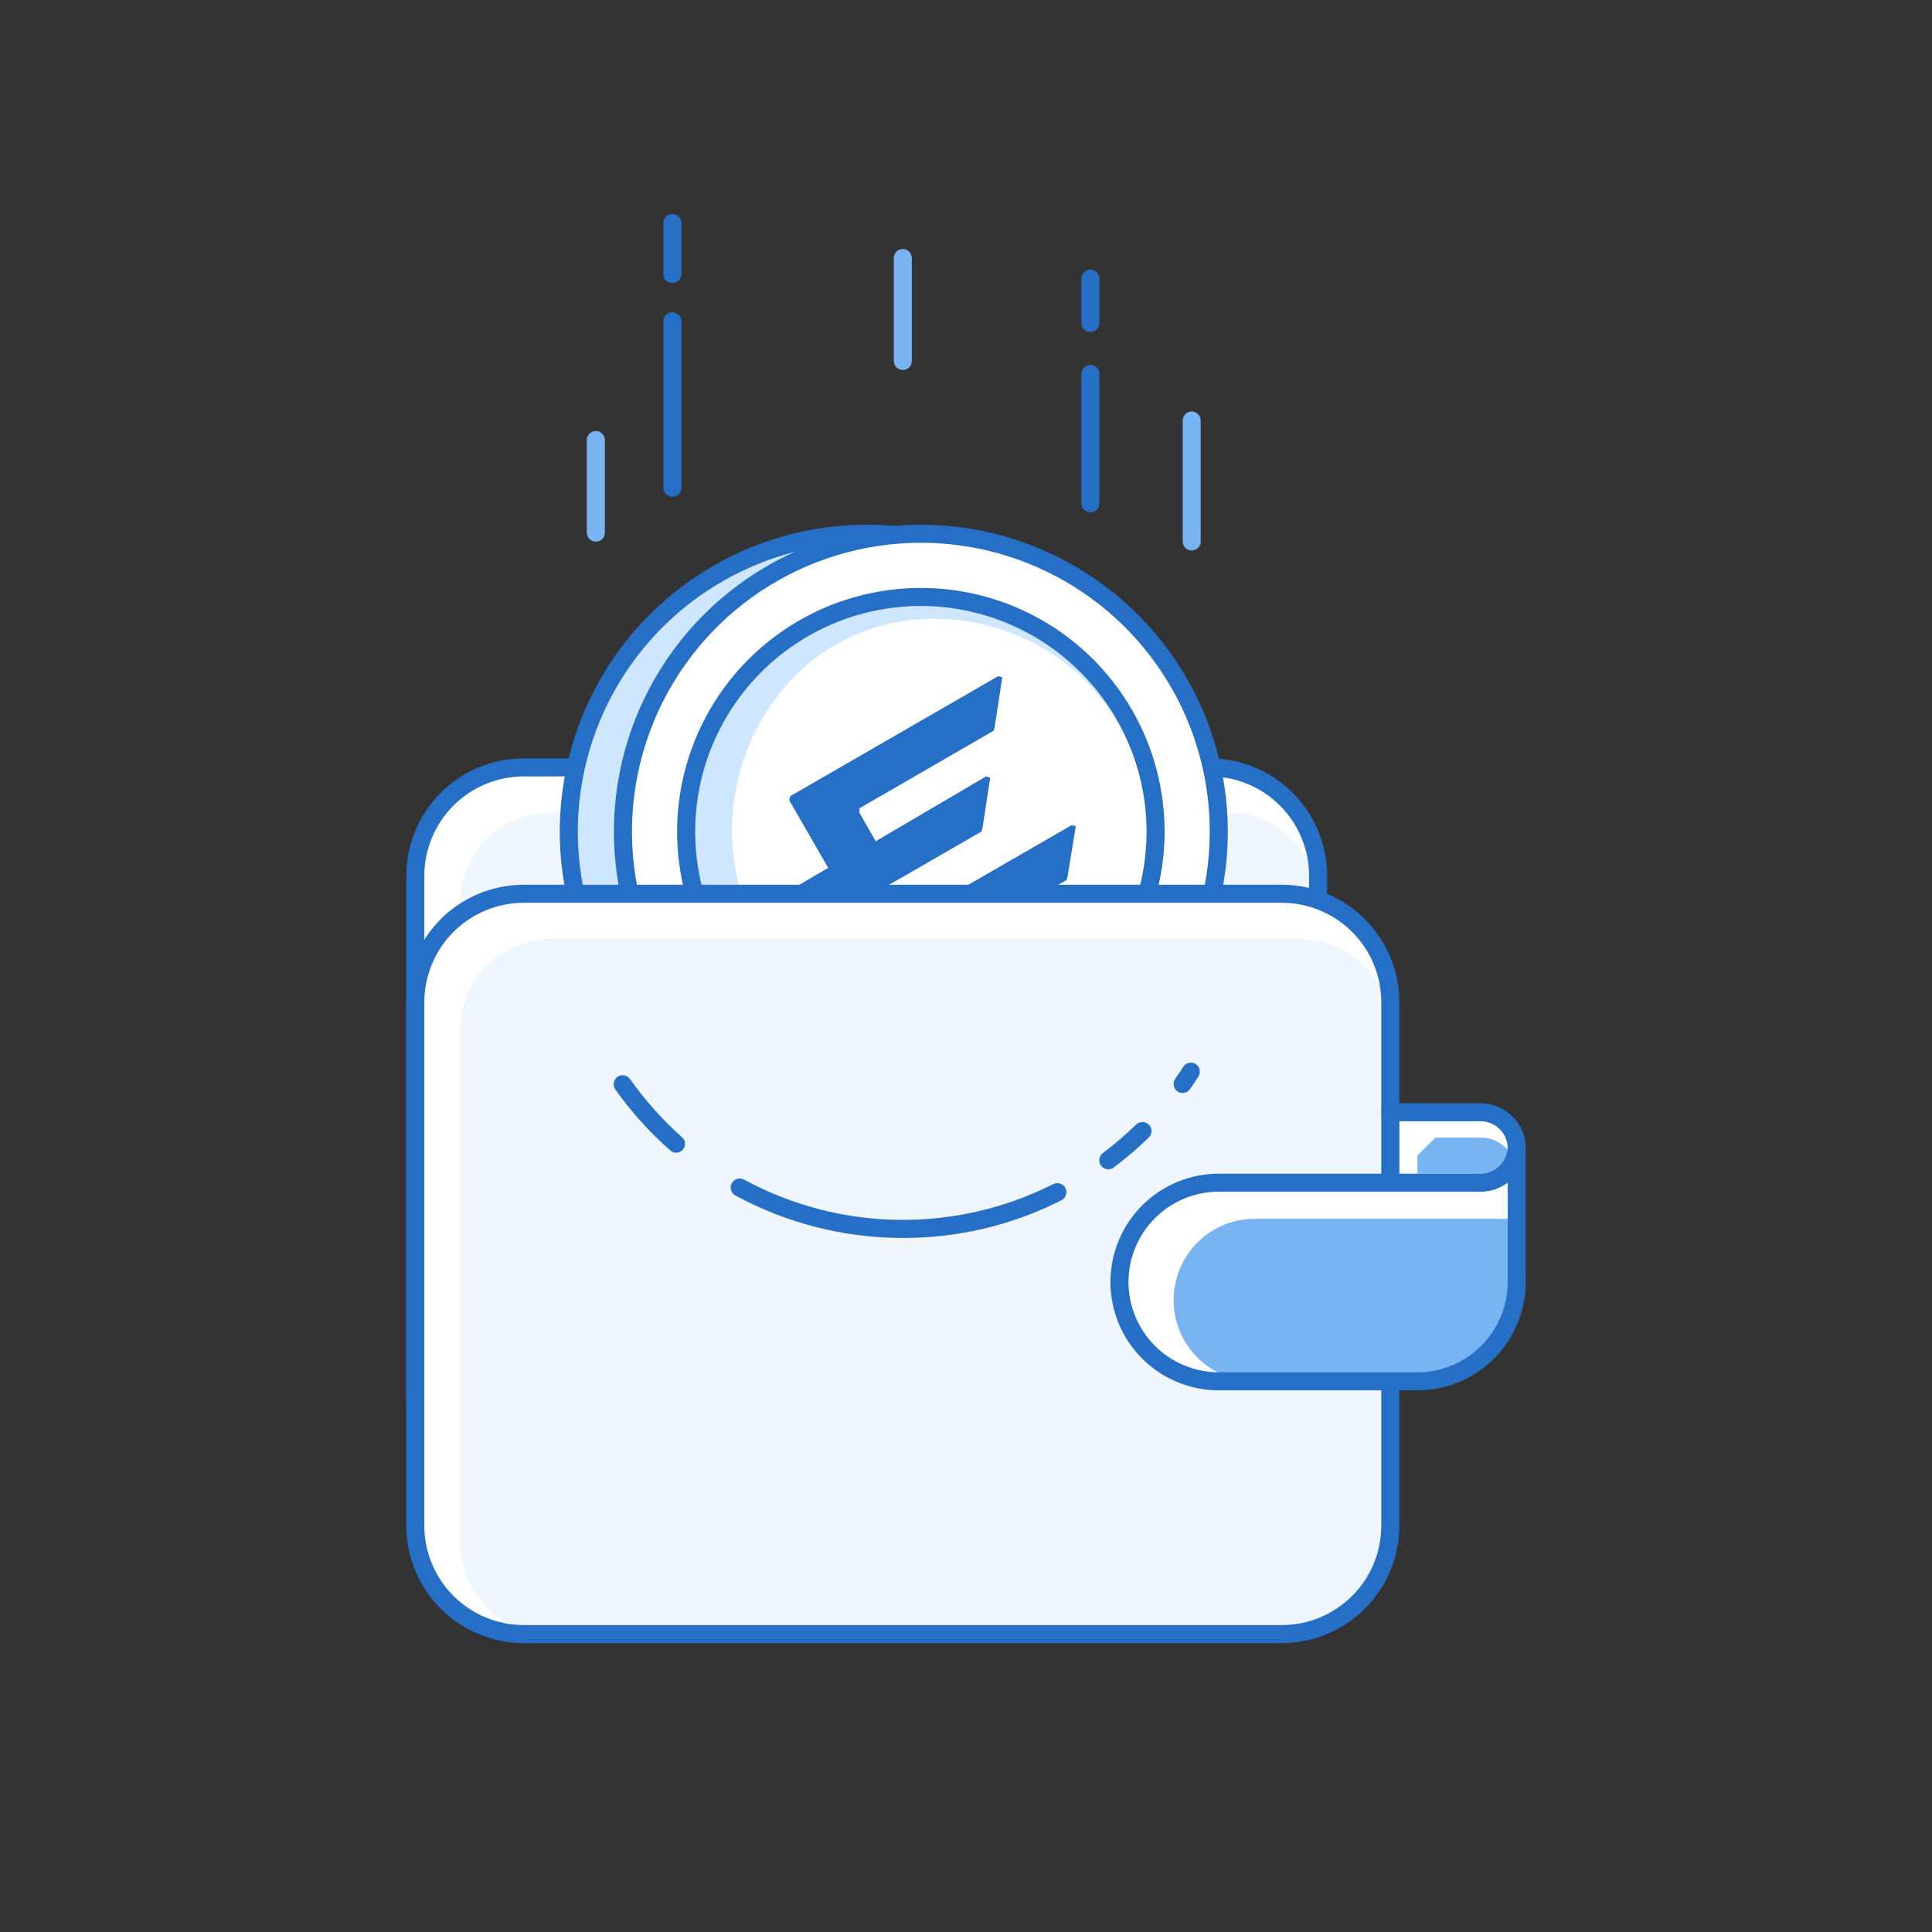 <svg width="80" height="80" viewBox="0 0 80 80" fill="none" xmlns="http://www.w3.org/2000/svg">
<rect x="0" y="0" width="80" height="80" fill="#333333" stroke="none"/>
<path d="M50.093 31.775H21.682C19.205 31.775 17.196 33.784 17.196 36.261V57.944C17.196 60.421 19.205 62.43 21.682 62.43H50.093C52.571 62.43 54.58 60.421 54.58 57.944V36.261C54.58 33.784 52.571 31.775 50.093 31.775Z" fill="white"/>
<path d="M50.841 33.645H22.804C20.739 33.645 19.065 35.318 19.065 37.383V58.691C19.065 60.756 20.739 62.43 22.804 62.43H50.841C52.906 62.43 54.579 60.756 54.579 58.691V37.383C54.579 35.318 52.906 33.645 50.841 33.645Z" fill="#F0F6FD"/>
<path d="M50.094 62.804H21.682C20.394 62.802 19.159 62.29 18.248 61.379C17.337 60.468 16.825 59.233 16.823 57.944V36.262C16.825 34.974 17.337 33.739 18.248 32.828C19.159 31.917 20.394 31.404 21.682 31.402H50.094C51.382 31.404 52.617 31.917 53.528 32.828C54.439 33.739 54.951 34.974 54.953 36.262V57.944C54.951 59.233 54.439 60.468 53.528 61.379C52.617 62.29 51.382 62.802 50.094 62.804ZM21.682 32.15C20.592 32.152 19.548 32.586 18.777 33.357C18.006 34.127 17.572 35.172 17.57 36.262V57.944C17.572 59.034 18.006 60.079 18.777 60.85C19.548 61.621 20.592 62.055 21.682 62.056H50.094C51.184 62.055 52.228 61.621 52.999 60.85C53.77 60.079 54.204 59.034 54.206 57.944V36.262C54.204 35.172 53.77 34.127 52.999 33.357C52.228 32.586 51.184 32.152 50.094 32.15H21.682Z" fill="#256FC7"/>
<path d="M35.873 46.775C42.686 46.775 48.209 41.251 48.209 34.438C48.209 27.625 42.686 22.102 35.873 22.102C29.06 22.102 23.536 27.625 23.536 34.438C23.536 41.251 29.06 46.775 35.873 46.775Z" fill="#CFE6FF"/>
<path d="M35.888 47.148C33.374 47.148 30.916 46.403 28.826 45.006C26.736 43.609 25.107 41.624 24.145 39.302C23.183 36.979 22.931 34.424 23.422 31.958C23.912 29.493 25.123 27.228 26.9 25.45C28.678 23.673 30.942 22.462 33.408 21.972C35.874 21.481 38.429 21.733 40.752 22.695C43.074 23.657 45.059 25.286 46.456 27.376C47.853 29.467 48.598 31.924 48.598 34.438C48.598 37.809 47.259 41.042 44.875 43.425C42.492 45.809 39.259 47.148 35.888 47.148ZM35.888 22.475C33.522 22.475 31.209 23.177 29.242 24.491C27.274 25.806 25.741 27.674 24.836 29.86C23.93 32.046 23.693 34.451 24.155 36.772C24.617 39.092 25.756 41.224 27.429 42.897C29.102 44.57 31.233 45.709 33.554 46.171C35.874 46.632 38.28 46.395 40.466 45.49C42.651 44.584 44.52 43.051 45.834 41.084C47.149 39.117 47.85 36.804 47.85 34.438C47.85 31.265 46.59 28.222 44.347 25.979C42.103 23.736 39.06 22.475 35.888 22.475Z" fill="#256FC7"/>
<path d="M38.116 46.775C44.929 46.775 50.452 41.251 50.452 34.438C50.452 27.625 44.929 22.102 38.116 22.102C31.302 22.102 25.779 27.625 25.779 34.438C25.779 41.251 31.302 46.775 38.116 46.775Z" fill="white"/>
<path d="M38.131 24.726C36.208 24.726 34.329 25.296 32.731 26.364C31.132 27.432 29.887 28.95 29.151 30.726C28.415 32.502 28.223 34.456 28.598 36.341C28.973 38.227 29.899 39.959 31.258 41.318C32.617 42.677 34.349 43.603 36.234 43.978C38.12 44.353 40.074 44.161 41.85 43.425C43.626 42.689 45.144 41.444 46.212 39.845C47.28 38.247 47.85 36.368 47.85 34.445C47.85 31.867 46.826 29.395 45.004 27.572C43.181 25.75 40.709 24.726 38.131 24.726ZM47.506 34.445C47.507 35.67 47.252 36.883 46.759 38.004C46.248 39.103 45.524 40.089 44.628 40.905C42.853 42.478 40.528 43.284 38.161 43.148C37.05 43.08 35.964 42.785 34.972 42.279C33.981 41.773 33.104 41.069 32.396 40.21C31.056 38.58 30.319 36.538 30.309 34.428C30.3 32.319 31.018 30.27 32.344 28.628C33.05 27.75 33.932 27.03 34.935 26.515C35.937 26 37.036 25.701 38.161 25.638C39.345 25.57 40.531 25.738 41.65 26.132C42.769 26.526 43.799 27.138 44.68 27.933C45.575 28.764 46.295 29.765 46.796 30.879C47.268 32.005 47.504 33.217 47.492 34.438L47.506 34.445Z" fill="#CFE6FF"/>
<path d="M35.581 33.645L36.262 34.834L40.83 32.15L41.002 32.202L40.688 34.258L40.643 34.43L37.51 36.239L37.204 36.411L35.267 37.533L32.321 39.23L32.149 39.215L32.464 37.159L32.508 36.987L34.004 36.105L34.295 35.94L32.68 33.136L32.725 32.965L41.331 28L41.503 28.045L41.189 30.093L41.144 30.258L35.596 33.465L35.581 33.645ZM35.686 38.303L36.934 40.471L37.106 40.516L44.164 36.441L44.209 36.277L44.546 34.213L44.374 34.168L38.131 37.772L37.959 37.727L37.637 37.166L35.686 38.303Z" fill="#256FC7"/>
<path d="M38.131 44.532C36.135 44.532 34.183 43.94 32.523 42.831C30.863 41.721 29.57 40.145 28.806 38.301C28.042 36.456 27.842 34.427 28.231 32.469C28.621 30.511 29.582 28.713 30.994 27.301C32.405 25.889 34.204 24.928 36.162 24.539C38.12 24.149 40.149 24.349 41.993 25.113C43.838 25.877 45.414 27.171 46.523 28.831C47.632 30.49 48.224 32.442 48.224 34.438C48.22 37.114 47.156 39.679 45.264 41.571C43.372 43.463 40.807 44.528 38.131 44.532ZM38.131 25.092C36.282 25.092 34.475 25.64 32.939 26.667C31.402 27.694 30.204 29.154 29.496 30.862C28.789 32.569 28.604 34.449 28.965 36.261C29.325 38.074 30.215 39.74 31.522 41.047C32.829 42.354 34.495 43.244 36.307 43.604C38.12 43.965 40 43.78 41.707 43.073C43.415 42.365 44.875 41.167 45.902 39.63C46.928 38.093 47.477 36.287 47.477 34.438C47.475 31.96 46.489 29.584 44.737 27.832C42.985 26.08 40.609 25.094 38.131 25.092Z" fill="#256FC7"/>
<path d="M38.131 47.148C35.617 47.148 33.16 46.403 31.069 45.006C28.979 43.609 27.35 41.624 26.388 39.302C25.426 36.979 25.174 34.424 25.665 31.958C26.155 29.493 27.366 27.228 29.143 25.45C30.921 23.673 33.185 22.462 35.651 21.972C38.117 21.481 40.672 21.733 42.995 22.695C45.317 23.657 47.302 25.286 48.699 27.376C50.096 29.467 50.841 31.924 50.841 34.438C50.841 37.809 49.502 41.042 47.118 43.425C44.735 45.809 41.502 47.148 38.131 47.148ZM38.131 22.475C35.765 22.475 33.452 23.177 31.485 24.491C29.517 25.806 27.984 27.674 27.079 29.86C26.173 32.046 25.936 34.451 26.398 36.772C26.86 39.092 27.999 41.224 29.672 42.897C31.345 44.57 33.476 45.709 35.797 46.171C38.117 46.632 40.523 46.395 42.709 45.49C44.895 44.584 46.763 43.051 48.077 41.084C49.392 39.117 50.093 36.804 50.093 34.438C50.093 31.265 48.833 28.222 46.59 25.979C44.346 23.736 41.303 22.475 38.131 22.475Z" fill="#256FC7"/>
<path d="M53.084 37.01H21.682C19.205 37.01 17.196 39.018 17.196 41.496V63.178C17.196 65.656 19.205 67.664 21.682 67.664H53.084C55.562 67.664 57.57 65.656 57.57 63.178V41.496C57.57 39.018 55.562 37.01 53.084 37.01Z" fill="white"/>
<path d="M53.832 38.879H22.804C20.739 38.879 19.065 40.553 19.065 42.617V63.926C19.065 65.99 20.739 67.664 22.804 67.664H53.832C55.896 67.664 57.57 65.99 57.57 63.926V42.617C57.57 40.553 55.896 38.879 53.832 38.879Z" fill="#F0F6FD"/>
<path d="M53.084 68.038H21.682C20.394 68.036 19.159 67.523 18.248 66.612C17.337 65.701 16.825 64.466 16.823 63.178V41.496C16.825 40.207 17.337 38.972 18.248 38.061C19.159 37.15 20.394 36.638 21.682 36.636H53.084C54.373 36.638 55.608 37.15 56.519 38.061C57.429 38.972 57.942 40.207 57.944 41.496V63.178C57.942 64.466 57.429 65.701 56.519 66.612C55.608 67.523 54.373 68.036 53.084 68.038ZM21.682 37.383C20.592 37.385 19.548 37.819 18.777 38.59C18.006 39.361 17.572 40.406 17.57 41.496V63.178C17.572 64.268 18.006 65.313 18.777 66.083C19.548 66.854 20.592 67.288 21.682 67.29H53.084C54.174 67.288 55.219 66.854 55.99 66.083C56.761 65.313 57.194 64.268 57.196 63.178V41.496C57.194 40.406 56.761 39.361 55.99 38.59C55.219 37.819 54.174 37.385 53.084 37.383H21.682Z" fill="#256FC7"/>
<path d="M62.804 47.477C62.804 47.08 62.646 46.7 62.366 46.419C62.085 46.139 61.705 45.981 61.308 45.981H57.944V48.972H50.467C49.377 48.972 48.331 49.405 47.56 50.176C46.788 50.948 46.355 51.994 46.355 53.084C46.355 54.175 46.788 55.221 47.56 55.992C48.331 56.763 49.377 57.196 50.467 57.196H58.692C59.782 57.196 60.828 56.763 61.599 55.992C62.37 55.221 62.804 54.175 62.804 53.084V47.477Z" fill="white"/>
<path d="M48.598 53.832C48.597 54.274 48.684 54.712 48.852 55.121C49.021 55.53 49.269 55.901 49.581 56.214C49.894 56.526 50.265 56.774 50.674 56.943C51.083 57.111 51.52 57.198 51.963 57.197H58.692C59.782 57.197 60.828 56.764 61.599 55.992C62.37 55.221 62.804 54.175 62.804 53.085V50.468H51.963C51.52 50.467 51.083 50.553 50.674 50.722C50.265 50.891 49.894 51.138 49.581 51.451C49.269 51.764 49.021 52.135 48.852 52.544C48.684 52.952 48.597 53.39 48.598 53.832Z" fill="#79B4F2"/>
<path d="M62.804 48.599H58.692V47.851L59.439 47.103H61.308C61.705 47.103 62.085 47.261 62.366 47.541C62.646 47.822 62.804 48.202 62.804 48.599Z" fill="#79B4F2"/>
<path d="M58.691 57.571H50.467C49.277 57.571 48.136 57.098 47.295 56.257C46.454 55.416 45.981 54.275 45.981 53.085C45.981 51.895 46.454 50.754 47.295 49.913C48.136 49.072 49.277 48.599 50.467 48.599H61.308C61.606 48.599 61.891 48.481 62.101 48.27C62.312 48.06 62.43 47.775 62.43 47.477C62.43 47.378 62.469 47.283 62.539 47.213C62.609 47.143 62.705 47.103 62.804 47.103C62.903 47.103 62.998 47.143 63.068 47.213C63.138 47.283 63.178 47.378 63.178 47.477V53.085C63.178 54.275 62.705 55.416 61.864 56.257C61.022 57.098 59.881 57.571 58.691 57.571ZM50.467 49.346C49.476 49.346 48.525 49.74 47.824 50.441C47.123 51.142 46.729 52.093 46.729 53.085C46.729 54.076 47.123 55.027 47.824 55.728C48.525 56.429 49.476 56.823 50.467 56.823H58.691C59.683 56.823 60.634 56.429 61.335 55.728C62.036 55.027 62.43 54.076 62.43 53.085V48.973C62.105 49.214 61.712 49.345 61.308 49.346H50.467Z" fill="#256FC7"/>
<path d="M62.804 47.926C62.705 47.926 62.609 47.886 62.539 47.816C62.469 47.746 62.43 47.651 62.43 47.552C62.43 47.254 62.312 46.969 62.102 46.759C61.891 46.548 61.606 46.43 61.308 46.43H57.57C57.471 46.43 57.376 46.391 57.306 46.321C57.236 46.251 57.196 46.156 57.196 46.056C57.196 45.957 57.236 45.862 57.306 45.792C57.376 45.722 57.471 45.683 57.57 45.683H61.308C61.804 45.683 62.28 45.88 62.63 46.23C62.981 46.581 63.178 47.056 63.178 47.552C63.178 47.651 63.138 47.746 63.068 47.816C62.998 47.886 62.903 47.926 62.804 47.926Z" fill="#256FC7"/>
<path d="M24.673 22.43C24.574 22.43 24.479 22.39 24.409 22.32C24.338 22.25 24.299 22.155 24.299 22.056V18.221C24.299 18.121 24.338 18.026 24.409 17.956C24.479 17.886 24.574 17.847 24.673 17.847C24.772 17.847 24.867 17.886 24.937 17.956C25.007 18.026 25.047 18.121 25.047 18.221V22.071C25.043 22.168 25.002 22.259 24.932 22.326C24.862 22.393 24.77 22.43 24.673 22.43Z" fill="#79B4F2"/>
<path d="M49.346 22.796C49.247 22.796 49.151 22.757 49.081 22.687C49.011 22.616 48.972 22.521 48.972 22.422V17.413C48.972 17.314 49.011 17.219 49.081 17.149C49.151 17.078 49.247 17.039 49.346 17.039C49.445 17.039 49.54 17.078 49.61 17.149C49.68 17.219 49.719 17.314 49.719 17.413V22.43C49.718 22.528 49.677 22.621 49.607 22.689C49.538 22.758 49.444 22.796 49.346 22.796Z" fill="#79B4F2"/>
<path d="M37.383 15.32C37.284 15.32 37.189 15.28 37.119 15.21C37.049 15.14 37.009 15.045 37.009 14.946V10.684C37.009 10.585 37.049 10.49 37.119 10.42C37.189 10.35 37.284 10.31 37.383 10.31C37.482 10.31 37.577 10.35 37.648 10.42C37.718 10.49 37.757 10.585 37.757 10.684V14.954C37.755 15.051 37.715 15.145 37.645 15.213C37.575 15.282 37.481 15.32 37.383 15.32Z" fill="#79B4F2"/>
<path d="M45.151 21.219C45.052 21.219 44.957 21.179 44.887 21.109C44.817 21.039 44.778 20.944 44.778 20.845V15.484C44.779 15.386 44.819 15.292 44.889 15.222C44.959 15.152 45.053 15.112 45.151 15.11C45.251 15.11 45.346 15.15 45.416 15.22C45.486 15.29 45.525 15.385 45.525 15.484V20.845C45.525 20.944 45.486 21.039 45.416 21.109C45.346 21.179 45.251 21.219 45.151 21.219Z" fill="#256FC7"/>
<path d="M45.151 13.742C45.052 13.742 44.957 13.703 44.887 13.633C44.817 13.563 44.778 13.468 44.778 13.369V11.537C44.778 11.438 44.817 11.343 44.887 11.273C44.957 11.203 45.052 11.163 45.151 11.163C45.251 11.163 45.346 11.203 45.416 11.273C45.486 11.343 45.525 11.438 45.525 11.537V13.369C45.525 13.468 45.486 13.563 45.416 13.633C45.346 13.703 45.251 13.742 45.151 13.742Z" fill="#256FC7"/>
<path d="M27.843 20.569C27.744 20.569 27.649 20.529 27.579 20.459C27.509 20.389 27.469 20.294 27.469 20.195V13.302C27.469 13.202 27.509 13.107 27.579 13.037C27.649 12.967 27.744 12.928 27.843 12.928C27.942 12.928 28.037 12.967 28.107 13.037C28.177 13.107 28.217 13.202 28.217 13.302V20.188C28.218 20.237 28.209 20.287 28.191 20.333C28.172 20.379 28.145 20.421 28.11 20.457C28.075 20.492 28.034 20.52 27.988 20.54C27.942 20.559 27.893 20.569 27.843 20.569Z" fill="#256FC7"/>
<path d="M27.843 11.724C27.744 11.724 27.649 11.684 27.579 11.614C27.509 11.544 27.469 11.449 27.469 11.35V9.234C27.469 9.135 27.509 9.04 27.579 8.97C27.649 8.9 27.744 8.86 27.843 8.86C27.942 8.86 28.037 8.9 28.107 8.97C28.177 9.04 28.217 9.135 28.217 9.234V11.35C28.217 11.449 28.177 11.544 28.107 11.614C28.037 11.684 27.942 11.724 27.843 11.724Z" fill="#256FC7"/>
<path d="M48.964 45.257C48.887 45.257 48.812 45.233 48.748 45.19C48.669 45.13 48.616 45.042 48.601 44.944C48.585 44.847 48.609 44.747 48.665 44.666C48.778 44.509 48.89 44.345 48.994 44.173C49.049 44.089 49.135 44.03 49.233 44.009C49.331 43.989 49.433 44.007 49.518 44.061C49.6 44.115 49.657 44.2 49.676 44.297C49.696 44.394 49.676 44.494 49.622 44.577C49.51 44.756 49.391 44.928 49.271 45.1C49.237 45.149 49.191 45.189 49.137 45.217C49.084 45.244 49.025 45.258 48.964 45.257Z" fill="#256FC7"/>
<path d="M45.891 48.419C45.834 48.419 45.776 48.405 45.725 48.379C45.673 48.353 45.628 48.316 45.592 48.27C45.563 48.231 45.541 48.186 45.529 48.138C45.517 48.091 45.514 48.041 45.521 47.993C45.528 47.944 45.545 47.897 45.57 47.855C45.595 47.813 45.628 47.776 45.667 47.746C46.151 47.384 46.611 46.989 47.043 46.565C47.114 46.496 47.21 46.458 47.31 46.459C47.409 46.46 47.504 46.501 47.574 46.573C47.643 46.644 47.681 46.74 47.68 46.84C47.678 46.939 47.638 47.034 47.566 47.103C47.109 47.547 46.625 47.962 46.116 48.345C46.051 48.394 45.972 48.42 45.891 48.419Z" fill="#256FC7"/>
<path d="M37.383 51.261C34.963 51.261 32.581 50.657 30.452 49.504C30.365 49.456 30.3 49.376 30.272 49.28C30.244 49.185 30.255 49.082 30.303 48.995C30.351 48.908 30.431 48.843 30.526 48.815C30.622 48.787 30.724 48.798 30.811 48.846C32.771 49.908 34.959 50.479 37.188 50.512C39.417 50.544 41.621 50.037 43.611 49.032C43.655 49.01 43.703 48.996 43.752 48.992C43.801 48.988 43.85 48.993 43.897 49.008C43.944 49.023 43.987 49.047 44.025 49.079C44.062 49.111 44.093 49.15 44.116 49.193C44.139 49.237 44.152 49.285 44.156 49.334C44.161 49.383 44.155 49.432 44.14 49.479C44.125 49.526 44.101 49.569 44.069 49.607C44.038 49.644 43.999 49.675 43.955 49.698C41.919 50.733 39.667 51.268 37.383 51.261Z" fill="#256FC7"/>
<path d="M28.007 47.731C27.917 47.732 27.829 47.7 27.761 47.642C26.905 46.891 26.139 46.043 25.48 45.114C25.424 45.033 25.4 44.934 25.416 44.836C25.431 44.739 25.484 44.651 25.563 44.591C25.603 44.562 25.648 44.542 25.696 44.531C25.744 44.52 25.794 44.519 25.843 44.527C25.892 44.535 25.938 44.553 25.98 44.58C26.021 44.606 26.058 44.64 26.086 44.681C26.715 45.568 27.442 46.38 28.254 47.103C28.29 47.137 28.318 47.177 28.338 47.222C28.357 47.267 28.367 47.316 28.367 47.365C28.367 47.414 28.357 47.462 28.338 47.508C28.318 47.553 28.29 47.593 28.254 47.627C28.222 47.66 28.184 47.686 28.141 47.704C28.099 47.722 28.053 47.731 28.007 47.731Z" fill="#256FC7"/>
</svg>
